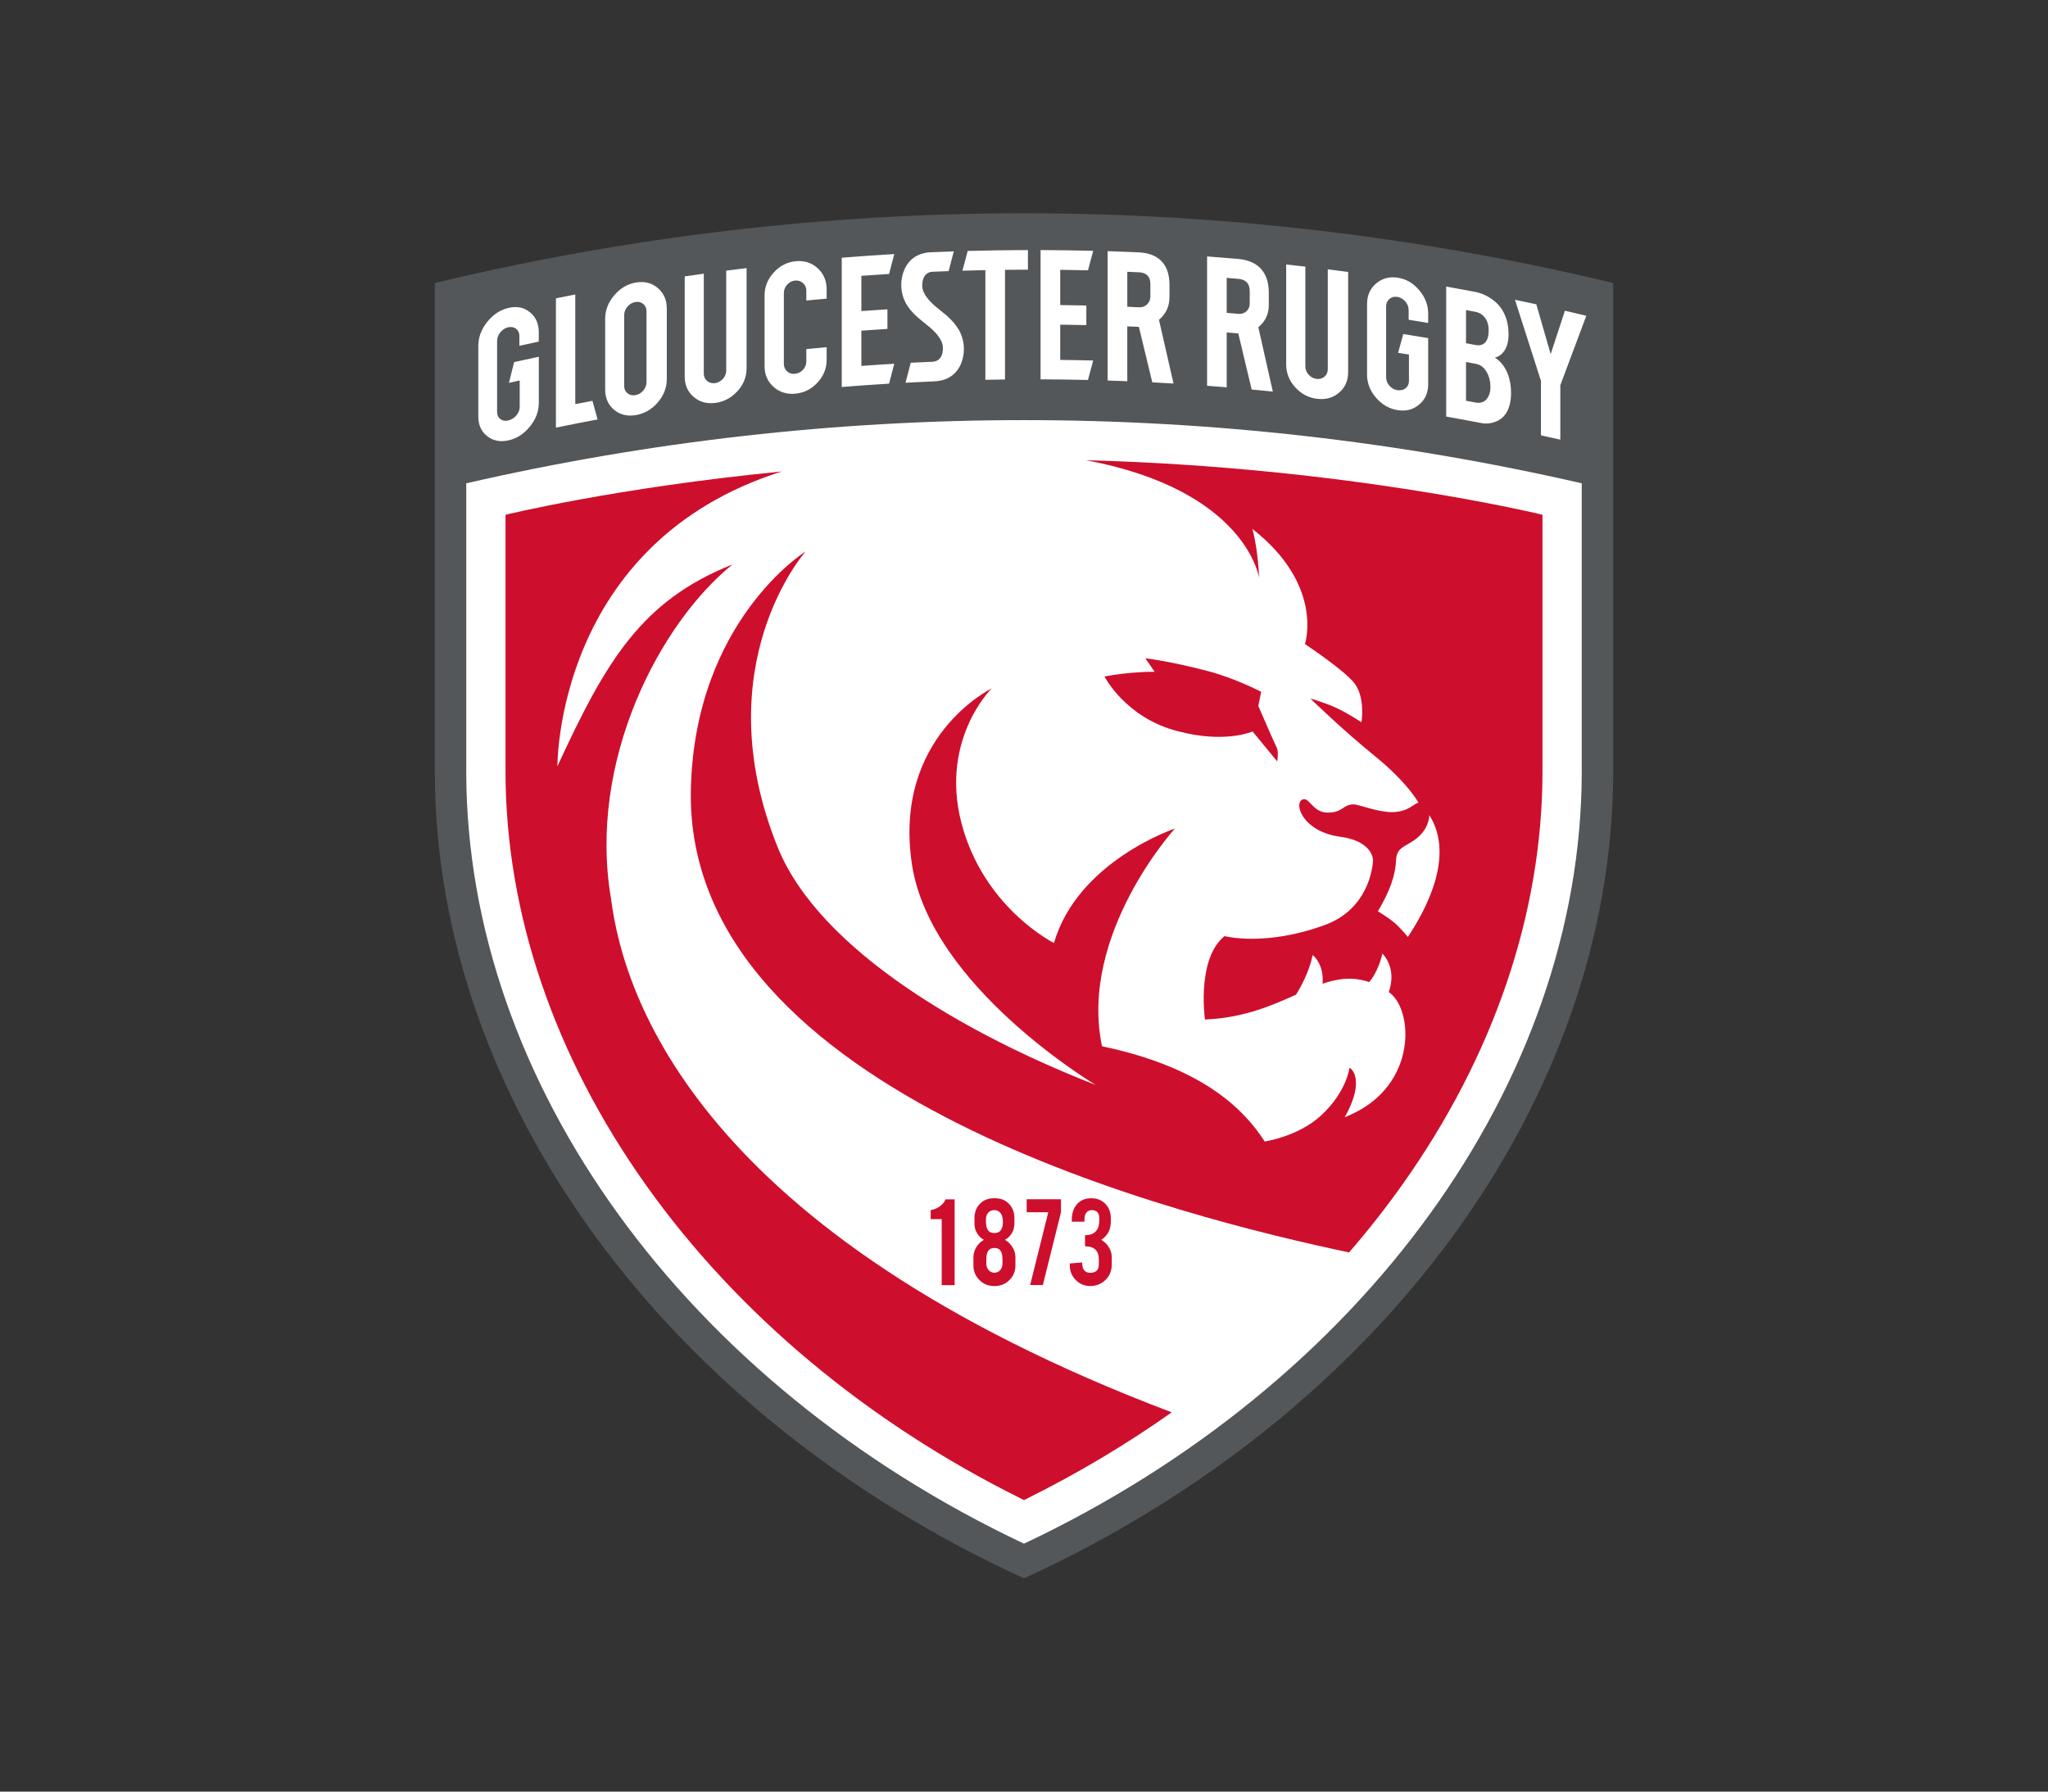 <?xml version="1.0" encoding="utf-8"?>
<!-- Generator: Adobe Illustrator 25.3.0, SVG Export Plug-In . SVG Version: 6.00 Build 0)  -->
<svg version="1.1" id="Layer_1" xmlns="http://www.w3.org/2000/svg" xmlns:xlink="http://www.w3.org/1999/xlink" x="0px" y="0px"
	 viewBox="0 0 120 105" style="enable-background:new 0 0 120 105;" xml:space="preserve">
<rect x="0" y="0" width="120" height="105" fill="#333333" stroke="none"/>
<style type="text/css">
	.st0{fill-rule:evenodd;clip-rule:evenodd;fill:#53575A;}
	.st1{fill-rule:evenodd;clip-rule:evenodd;fill:#FFFFFF;}
	.st2{fill:#CE0E2D;}
	.st3{fill:#FFFFFF;}
</style>
<g>
	<path class="st0" d="M94.523,16.586c-22.693-5.448-46.353-5.448-69.045,0c0,0-0,25.211,0,28.693
		l-0,0C25.514,64.418,39.03,82.905,60,92.5c20.97-9.595,34.486-28.082,34.523-47.221
		C94.523,41.443,94.523,16.586,94.523,16.586z"/>
	<path class="st1" d="M60,90.47C40.153,81.093,27.354,63.433,27.319,45.275V28.326
		C38.027,25.867,49.013,24.622,60,24.622s21.973,1.245,32.681,3.704v16.953
		C92.646,63.433,79.847,81.093,60,90.47z"/>
	<g>
		<path class="st2" d="M55.178,75.318v-3.87h-0.646v-0.529c0.182-0.021,0.355-0.09,0.519-0.206
			c0.165-0.116,0.283-0.257,0.355-0.423h0.529v5.029H55.178z"/>
		<path class="st2" d="M59.498,74.171c0,0.334-0.118,0.618-0.353,0.85
			c-0.235,0.233-0.519,0.349-0.85,0.349h-0.06c-0.334,0-0.618-0.118-0.85-0.353
			c-0.233-0.235-0.349-0.517-0.349-0.846v-0.457c0-0.307,0.103-0.576,0.309-0.806
			c0.088-0.099,0.191-0.18,0.309-0.245c-0.203-0.104-0.361-0.278-0.473-0.521
			c-0.056-0.126-0.084-0.283-0.084-0.473v-0.273c0-0.326,0.096-0.596,0.289-0.81
			c0.214-0.241,0.497-0.361,0.85-0.361h0.06c0.356,0,0.64,0.12,0.854,0.361
			c0.192,0.217,0.289,0.487,0.289,0.81v0.273c0,0.313-0.094,0.572-0.281,0.778
			c-0.083,0.091-0.175,0.163-0.277,0.216c0.225,0.126,0.398,0.317,0.521,0.574
			c0.064,0.131,0.096,0.29,0.096,0.477V74.171z M58.764,71.602c-0.005-0.344-0.114-0.56-0.325-0.648
			c-0.048-0.021-0.106-0.032-0.172-0.032c-0.131,0-0.238,0.036-0.321,0.108
			c-0.067,0.059-0.114,0.134-0.143,0.226c-0.028,0.092-0.039,0.207-0.034,0.346
			c0.008,0.219,0.043,0.376,0.104,0.472c0.08,0.128,0.211,0.192,0.393,0.192
			c0.182,0,0.314-0.068,0.397-0.204C58.733,71.947,58.766,71.794,58.764,71.602z M58.74,73.814
			c0-0.299-0.068-0.5-0.205-0.602c-0.064-0.048-0.154-0.072-0.269-0.072
			c-0.2,0-0.337,0.086-0.409,0.257c-0.043,0.104-0.064,0.243-0.064,0.417v0.241
			c0,0.166,0.051,0.299,0.153,0.401c0.085,0.086,0.192,0.131,0.321,0.136
			c0.206-0.011,0.349-0.112,0.429-0.305c0.029-0.064,0.044-0.142,0.044-0.233V73.814z"/>
		<path class="st2" d="M62.167,70.284v0.762l-1.063,4.267h-0.744l1.063-4.267h-1.266v-0.762H62.167z"/>
		<path class="st2" d="M63.864,74.596c0.347,0,0.521-0.162,0.521-0.485v-0.296
			c0-0.515-0.27-0.773-0.81-0.773v-0.649c0.291,0,0.507-0.081,0.646-0.244
			c0.128-0.147,0.192-0.352,0.192-0.617v-0.116c0-0.329-0.144-0.493-0.433-0.493
			c-0.16,0-0.278,0.061-0.353,0.183c-0.056,0.093-0.084,0.214-0.084,0.363v0.132h-0.742v-0.116
			c0-0.358,0.091-0.65,0.273-0.874c0.206-0.257,0.496-0.385,0.87-0.385
			c0.355,0,0.64,0.12,0.854,0.361c0.192,0.217,0.289,0.487,0.289,0.81v0.212
			c0,0.313-0.094,0.583-0.281,0.81c-0.08,0.096-0.174,0.178-0.281,0.245
			c0.225,0.126,0.398,0.317,0.521,0.574c0.064,0.131,0.096,0.29,0.096,0.477v0.397
			c0,0.372-0.127,0.677-0.381,0.914c-0.243,0.23-0.536,0.345-0.878,0.345
			c-0.334,0-0.618-0.118-0.85-0.353c-0.233-0.235-0.349-0.517-0.349-0.846v-0.124l0.722-0.056
			l0.016,0.176c0.011,0.126,0.056,0.229,0.134,0.309C63.636,74.556,63.738,74.596,63.864,74.596z"/>
	</g>
	<path class="st2" d="M64.713,39.645c0,0,1.253,2.448,4.316,3.212c2.767,0.733,4.364,0.011,4.364,0.011
		l1.441,1.753c0,0,0.109-0.549-0.031-0.818c-0.148-0.285-1.074-2.428-1.074-2.428l0.168-0.829
		c0,0-1.526-0.8-3.147-1.222c-2.325-0.606-3.64-0.743-3.64-0.743l0.544,0.791
		C67.654,39.372,66.314,39.348,64.713,39.645z"/>
	<path class="st2" d="M35.806,52.694c-1.393-8.11,2.878-16.197,7.117-19.615
		c-5.347,2.127-7.423,5.67-10.261,11.829c0,0-0.127-13.086,13.151-17.277
		c-9.741,0.955-16.193,2.539-16.193,2.539v15.101c0.016,8.27,2.864,16.635,8.237,24.193
		c5.353,7.53,12.939,13.875,21.938,18.349l0.205,0.102l0.205-0.102
		c2.982-1.483,5.808-3.172,8.45-5.04C40.873,72.257,36.531,58.355,35.806,52.694z"/>
	<path class="st2" d="M63.63,26.972c9.405,1.763,10.141,6.887,10.141,6.887s-0.035-1.546-0.389-2.861
		c4.229,3.309,3.079,6.748,3.079,6.748s2.352,1.558,2.921,2.324c0.622,0.839,0.394,2.26,0.394,2.26
		s-0.747-0.495-1.434-0.822c-0.687-0.327-1.564-0.57-1.564-0.57s1.867,1.821,3.796,3.387
		c1.929,1.567,2.539,2.719,2.539,2.719c-0.273,0.042-0.595,0.552-1.559,0.552
		c-0.841,0-1.955-0.454-2.225-0.454c-0.665,0-0.623,0.483-1.54,0.483c-0.916,0-1.092-1.029-1.525-0.736
		c-0.433,0.293,0.125,1.866,2.277,2.153c1.617,0.216,1.907,1.058,1.907,1.37
		c0,0.312-0.217,2.839-2.808,3.794c-3.502,1.291-5.893,0.656-5.893,0.656
		c-1.543,1.267-1.204,4.417-1.144,4.888c2.278-0.092,3.924-0.823,5.334-1.454
		c0.32-0.514,0.779-1.368,0.978-2.323c0,0,0.676,0.498,0.578,1.678L77.492,57.654
		c0.904-0.309,1.768-0.428,2.729-0.099c0.313-0.326,0.66-1.08,0.776-1.67
		c0,0,0.886,0.81,0.375,2.257c1.448,0.972,1.725,5.463-2.294,7.214
		c-0.178,0.088-0.287,0.12-0.287,0.12s0.595-0.977,0.653-1.835c0.058-0.858-0.372-1.064-0.372-1.064
		s-0.161,1.399-1.647,2.781c-1.355,1.26-3.323,1.542-3.323,1.542
		c-1.774-2.78-4.905-4.603-9.532-5.584c-1.369-6.552,4.27-12.756,4.27-12.756
		s-5.692,1.907-7.084,6.706c0,0-3.848-1.907-5.285-6.549c-1.606-5.186,1.632-8.368,1.632-8.368
		s-5.814,2.826-4.664,10.335c1.095,7.151,10.76,12.899,10.76,12.899
		c-7.416-2.881-16.193-7.861-18.641-13.951c-4.28-10.646,1.647-17.314,1.647-17.314
		s-6.489,4.046-6.724,13.912c-0.43,18.066,29.354,25.217,38.565,27.172
		c1.101-1.272,2.135-2.585,3.097-3.937c5.373-7.556,8.221-15.92,8.237-24.187v-15.109
		C90.38,30.17,78.991,27.373,63.63,26.972z M82.493,54.912c0,0-0.351-0.443-0.739-0.789
		s-1.019-0.714-1.019-0.714c0.74-1.237,0.999-2.108,1.061-2.89c0-0.866,0.484-0.853,1.12-1.315
		c0.862-0.626,0.831-1.437,0.831-1.437C85.319,50.242,83.414,53.513,82.493,54.912z"/>
	<g>
		<path class="st3" d="M56.7,14.707c1.176-0.032,2.353-0.049,3.53-0.051c0,0.383,0,0.765,0,1.148
			c-0.448,0.001-0.895,0.004-1.343,0.01c0,2.142,0,4.285,0,6.427
			c-0.384,0.004-0.767,0.01-1.151,0.018c0-2.142,0-4.285,0-6.427
			c-0.448,0.009-0.895,0.02-1.342,0.033C56.496,15.478,56.598,15.093,56.7,14.707z M55.378,18.419
			c-0.049-0.042-0.526-0.43-0.558-0.457c-0.295-0.25-0.782-0.72-0.782-1.215
			c-0-0.619,0.317-0.809,0.603-0.821c0.314-0.013,0.628-0.025,0.942-0.036
			c0.101-0.386,0.203-0.772,0.304-1.158c-0.45,0.015-0.9,0.032-1.351,0.051
			c-1.311,0.058-1.727,1.117-1.727,1.927c-0,1.031,0.668,1.642,1.1,2.007
			c0.049,0.041,0.526,0.425,0.558,0.453c0.295,0.249,0.782,0.722,0.782,1.217
			c-0,0.619-0.314,0.8-0.601,0.813c-0.428,0.018-0.855,0.038-1.283,0.06
			c-0.102,0.39-0.205,0.78-0.307,1.17c0.564-0.03,1.127-0.057,1.691-0.08
			c1.311-0.052,1.728-1.09,1.728-1.903C56.478,19.415,55.81,18.787,55.378,18.419z M38.542,16.88
			c0.352,0.299,0.528,0.699,0.528,1.199c0,1.379,0,2.759,0,4.138
			c0,0.504-0.177,0.96-0.531,1.37c-0.354,0.41-0.78,0.656-1.279,0.74
			c-0.502,0.085-0.928-0.017-1.277-0.31c-0.349-0.292-0.524-0.688-0.524-1.188
			c0-1.379,0-2.759,0-4.138c0-0.504,0.176-0.965,0.53-1.382c0.353-0.416,0.777-0.667,1.271-0.751
			C37.762,16.473,38.19,16.581,38.542,16.88z M37.881,18.245c-0-0.181-0.063-0.325-0.19-0.431
			c-0.127-0.106-0.28-0.144-0.461-0.113c-0.181,0.031-0.336,0.121-0.464,0.27
			c-0.129,0.149-0.193,0.315-0.193,0.496c0,1.383,0,2.767,0,4.151c0,0.182,0.064,0.325,0.193,0.429
			c0.128,0.105,0.283,0.142,0.464,0.111c0.181-0.031,0.335-0.12,0.461-0.268
			c0.127-0.148,0.19-0.313,0.19-0.494C37.881,21.012,37.881,19.629,37.881,18.245z M46.619,15.31
			c-0.502,0.05-0.931,0.272-1.286,0.664c-0.356,0.392-0.534,0.841-0.534,1.345c0,1.379,0,2.759,0,4.138
			c0,0.5,0.177,0.906,0.531,1.22c0.354,0.314,0.783,0.445,1.289,0.394
			c0.498-0.05,0.925-0.265,1.281-0.649c0.356-0.383,0.535-0.826,0.535-1.33c0-0.248,0-0.495,0-0.743
			c-0.397,0.035-0.794,0.071-1.19,0.109c0,0.244,0,0.487,0,0.731
			c0,0.182-0.065,0.342-0.194,0.482c-0.13,0.14-0.285,0.218-0.467,0.237
			c-0.182,0.018-0.337-0.029-0.464-0.143c-0.127-0.114-0.191-0.261-0.191-0.443c0-1.384,0-2.767,0-4.151
			c0-0.181,0.064-0.343,0.191-0.486c0.127-0.142,0.282-0.223,0.464-0.241
			c0.182-0.018,0.338,0.031,0.467,0.147c0.13,0.117,0.194,0.266,0.194,0.447c0,0.191,0,0.383,0,0.574
			c0.397-0.038,0.793-0.074,1.19-0.109c0-0.183,0-0.366,0-0.55c0-0.5-0.176-0.913-0.528-1.236
			C47.554,15.396,47.125,15.259,46.619,15.31z M42.552,21.713c0,0.182-0.064,0.344-0.191,0.488
			c-0.127,0.144-0.282,0.228-0.463,0.252c-0.181,0.024-0.337-0.018-0.466-0.127
			c-0.129-0.109-0.194-0.254-0.194-0.436c0-1.95,0-3.9,0-5.851
			c-0.373,0.052-0.746,0.106-1.118,0.161c-0,1.954-0,3.908,0,5.863
			c-0,0.5,0.175,0.899,0.526,1.2c0.351,0.3,0.778,0.416,1.282,0.348
			c0.5-0.067,0.928-0.296,1.284-0.687c0.355-0.391,0.533-0.84,0.533-1.348
			c-0-1.954-0-3.908,0-5.863c-0.398,0.048-0.796,0.098-1.193,0.15
			C42.552,17.813,42.552,19.763,42.552,21.713z M77.8,21.634c-0,0.182-0.063,0.328-0.191,0.439
			c-0.127,0.111-0.282,0.156-0.463,0.134c-0.182-0.022-0.337-0.104-0.467-0.246
			c-0.129-0.142-0.194-0.304-0.194-0.485c0-1.95,0-3.9,0-5.851c-0.374-0.043-0.748-0.085-1.122-0.125
			c0,1.954,0,3.908,0,5.863c0,0.5,0.176,0.944,0.528,1.334c0.352,0.39,0.78,0.615,1.285,0.676
			c0.501,0.061,0.929-0.058,1.284-0.359c0.355-0.3,0.533-0.704,0.533-1.212
			c0-1.954,0-3.908,0-5.863c-0.397-0.053-0.795-0.105-1.193-0.155
			C77.8,17.734,77.8,19.684,77.8,21.634z M29.809,18.043c-0.494,0.112-0.907,0.384-1.258,0.82
			c-0.35,0.436-0.525,0.907-0.525,1.411c0,1.379,0,2.759,0,4.138
			c-0,0.496,0.174,0.88,0.522,1.152c0.348,0.273,0.762,0.354,1.261,0.241
			c0.49-0.111,0.884-0.373,1.235-0.8c0.351-0.427,0.527-0.891,0.527-1.396
			c-0-0.9-0-1.801,0-2.701c-0.483,0.103-0.965,0.208-1.448,0.316
			c-0.101,0.405-0.201,0.81-0.302,1.216c0.21-0.047,0.42-0.094,0.63-0.141
			c-0,0.514-0,1.029,0,1.543c0,0.181-0.064,0.349-0.191,0.504
			c-0.128,0.155-0.308,0.259-0.488,0.3c-0.179,0.041-0.332,0.012-0.457-0.086
			c-0.126-0.098-0.188-0.238-0.188-0.419c0-1.383,0-2.767,0-4.151c0-0.181,0.063-0.351,0.188-0.509
			c0.125-0.158,0.278-0.257,0.457-0.298c0.179-0.041,0.342-0.012,0.47,0.088
			c0.128,0.101,0.191,0.242,0.191,0.423c0,0.191,0,0.383,0,0.574c0.379-0.084,0.758-0.166,1.137-0.247
			c-0-0.183-0-0.366,0-0.55c0-0.5-0.174-0.891-0.521-1.171
			C30.703,18.021,30.308,17.93,29.809,18.043z M52.095,16.057c0.101-0.389,0.203-0.778,0.304-1.166
			c-1.026,0.06-2.052,0.131-3.077,0.213c0,2.525,0,5.051,0,7.576c0.923-0.074,1.847-0.139,2.771-0.195
			c0.102-0.389,0.204-0.777,0.306-1.166c-0.643,0.037-1.286,0.079-1.928,0.126c0-0.689,0-1.377,0-2.066
			c0.509-0.037,1.018-0.071,1.527-0.102c0-0.383,0-0.765,0-1.148
			c-0.509,0.031-1.018,0.065-1.527,0.102c0-0.689,0-1.377,0-2.066
			C51.012,16.125,51.554,16.09,52.095,16.057z M63.75,15.842c0.101-0.38,0.203-0.76,0.304-1.141
			c-1.027-0.026-2.055-0.041-3.082-0.045c0,2.525,0,5.051,0,7.576
			c0.925,0.003,1.851,0.016,2.776,0.037c0.102-0.38,0.204-0.76,0.306-1.14
			c-0.644-0.017-1.287-0.029-1.931-0.036c0-0.689,0-1.377,0-2.066c0.51,0.006,1.02,0.015,1.53,0.026
			c0-0.383,0-0.765,0-1.148c-0.51-0.012-1.02-0.02-1.53-0.026c0-0.689,0-1.377,0-2.066
			C62.665,15.819,63.207,15.829,63.75,15.842z M67.909,18.744c0.284,1.244,0.568,2.488,0.852,3.734
			c-0.415-0.025-0.829-0.048-1.244-0.069c-0.262-1.085-0.523-2.169-0.785-3.253
			c-0.227-0.01-0.453-0.02-0.68-0.029c0,1.072,0,2.143,0,3.215
			c-0.384-0.015-0.767-0.029-1.151-0.041c0-2.527,0-5.054,0-7.581c0.605,0.019,1.21,0.042,1.815,0.07
			c0.641,0.029,1.112,0.229,1.412,0.597c0.264,0.321,0.396,0.757,0.396,1.305
			c-0,0.242-0,0.483,0,0.725C68.524,17.953,68.319,18.395,67.909,18.744z M67.404,16.65
			c-0-0.439-0.219-0.671-0.657-0.691c-0.231-0.01-0.463-0.02-0.694-0.03
			c0,0.683,0,1.367,0,2.05c0.231,0.009,0.463,0.019,0.694,0.03c0.183,0.008,0.338-0.049,0.466-0.172
			c0.128-0.123,0.192-0.275,0.192-0.456C67.404,17.137,67.404,16.893,67.404,16.65z M73.73,19.178
			c0.283,1.256,0.567,2.512,0.85,3.77c-0.413-0.042-0.827-0.082-1.241-0.121
			c-0.261-1.096-0.522-2.191-0.783-3.286c-0.226-0.02-0.452-0.039-0.679-0.057
			c0,1.072,0,2.143,0,3.215c-0.383-0.031-0.766-0.061-1.149-0.09c0-2.527,0-5.054,0-7.581
			c0.604,0.045,1.208,0.093,1.811,0.146c0.64,0.056,1.109,0.276,1.409,0.656
			c0.263,0.332,0.395,0.773,0.395,1.322c0,0.242,0,0.483,0,0.725
			C74.343,18.413,74.139,18.846,73.73,19.178z M73.226,17.062c0-0.439-0.219-0.68-0.656-0.718
			c-0.231-0.02-0.462-0.04-0.693-0.059c0,0.683,0,1.367,0,2.05c0.231,0.019,0.462,0.039,0.693,0.059
			c0.182,0.016,0.337-0.035,0.465-0.152c0.127-0.117,0.191-0.267,0.191-0.448
			C73.226,17.55,73.226,17.306,73.226,17.062z M88.496,22.477c0.028,0.164,0.042,0.343,0.042,0.537
			c0,0.482-0.09,0.872-0.271,1.172c-0.141,0.235-0.339,0.405-0.597,0.512
			c-0.289,0.121-0.577,0.153-0.863,0.098c-0.689-0.133-1.378-0.26-2.069-0.383
			c0-2.54,0-5.079,0-7.619c0.555,0.098,1.11,0.2,1.664,0.305
			c0.451,0.086,0.857,0.284,1.219,0.595c0.309,0.264,0.53,0.623,0.663,1.075
			c0.072,0.242,0.108,0.518,0.108,0.83c0,0.51-0.135,0.892-0.404,1.145
			c-0.113,0.107-0.245,0.18-0.398,0.218c0.253,0.148,0.468,0.383,0.645,0.707
			C88.353,21.889,88.439,22.158,88.496,22.477z M85.899,20.116c0.183,0.034,0.367,0.069,0.55,0.103
			c0.354,0.067,0.592-0.06,0.712-0.385c0.044-0.121,0.066-0.277,0.066-0.467
			c0-0.316-0.077-0.57-0.229-0.762c-0.141-0.177-0.324-0.287-0.549-0.33
			c-0.183-0.035-0.367-0.069-0.55-0.103C85.899,18.82,85.899,19.468,85.899,20.116z M87.33,22.686
			c0-0.425-0.126-0.76-0.287-0.986c-0.145-0.206-0.312-0.328-0.594-0.382
			c-0.183-0.035-0.367-0.069-0.55-0.103c0,0.757,0,1.515,0,2.272c0.183,0.034,0.367,0.069,0.55,0.103
			c0.386,0.073,0.654-0.075,0.803-0.446C87.304,23.017,87.33,22.864,87.33,22.686z M91.694,18.211
			c-0.278,0.847-0.556,1.695-0.834,2.544c-0.28-0.974-0.561-1.947-0.841-2.92
			c-0.417-0.091-0.834-0.179-1.251-0.266c0.508,1.582,1.015,3.166,1.522,4.754c0,1.063,0,2.126,0,3.19
			c0.379,0.083,0.757,0.168,1.135,0.254c0-1.063,0-2.126,0-3.19c0.508-1.36,1.016-2.718,1.523-4.072
			C92.529,18.405,92.112,18.307,91.694,18.211z M33.708,23.686c0-2.143,0-4.285,0-6.428
			c-0.378,0.074-0.756,0.15-1.134,0.227c0,2.525,0,5.051,0,7.576c0.813-0.167,1.626-0.326,2.441-0.478
			c-0.101-0.364-0.202-0.728-0.302-1.091C34.378,23.556,34.043,23.621,33.708,23.686z"/>
		<path class="st3" d="M81.905,16.276c-0.499-0.078-0.917,0.036-1.272,0.337
			c-0.355,0.301-0.532,0.705-0.532,1.209c0,1.379,0,2.759,0,4.138c0,0.496,0.176,0.947,0.529,1.353
			c0.353,0.407,0.771,0.647,1.275,0.725c0.495,0.077,0.892-0.034,1.246-0.326
			c0.354-0.292,0.531-0.69,0.531-1.194c0-0.9,0-1.801,0-2.701
			c-0.486-0.082-0.972-0.162-1.459-0.239c-0.101,0.367-0.203,0.733-0.304,1.1
			c0.212,0.033,0.424,0.067,0.636,0.101c0,0.514,0,1.029,0,1.543c-0,0.181-0.064,0.325-0.193,0.431
			c-0.129,0.106-0.311,0.141-0.492,0.112c-0.181-0.028-0.335-0.115-0.462-0.262
			c-0.127-0.146-0.19-0.31-0.19-0.492c0-1.383,0-2.767,0-4.151c0-0.182,0.063-0.327,0.19-0.437
			c0.127-0.11,0.281-0.151,0.462-0.122c0.181,0.028,0.345,0.119,0.474,0.268
			c0.129,0.15,0.193,0.315,0.193,0.497c0,0.191,0,0.383,0,0.574c0.382,0.061,0.764,0.124,1.145,0.189
			c0-0.183,0-0.366,0-0.55c0-0.5-0.175-0.958-0.525-1.37
			C82.807,16.597,82.408,16.355,81.905,16.276z"/>
	</g>
</g>
</svg>
